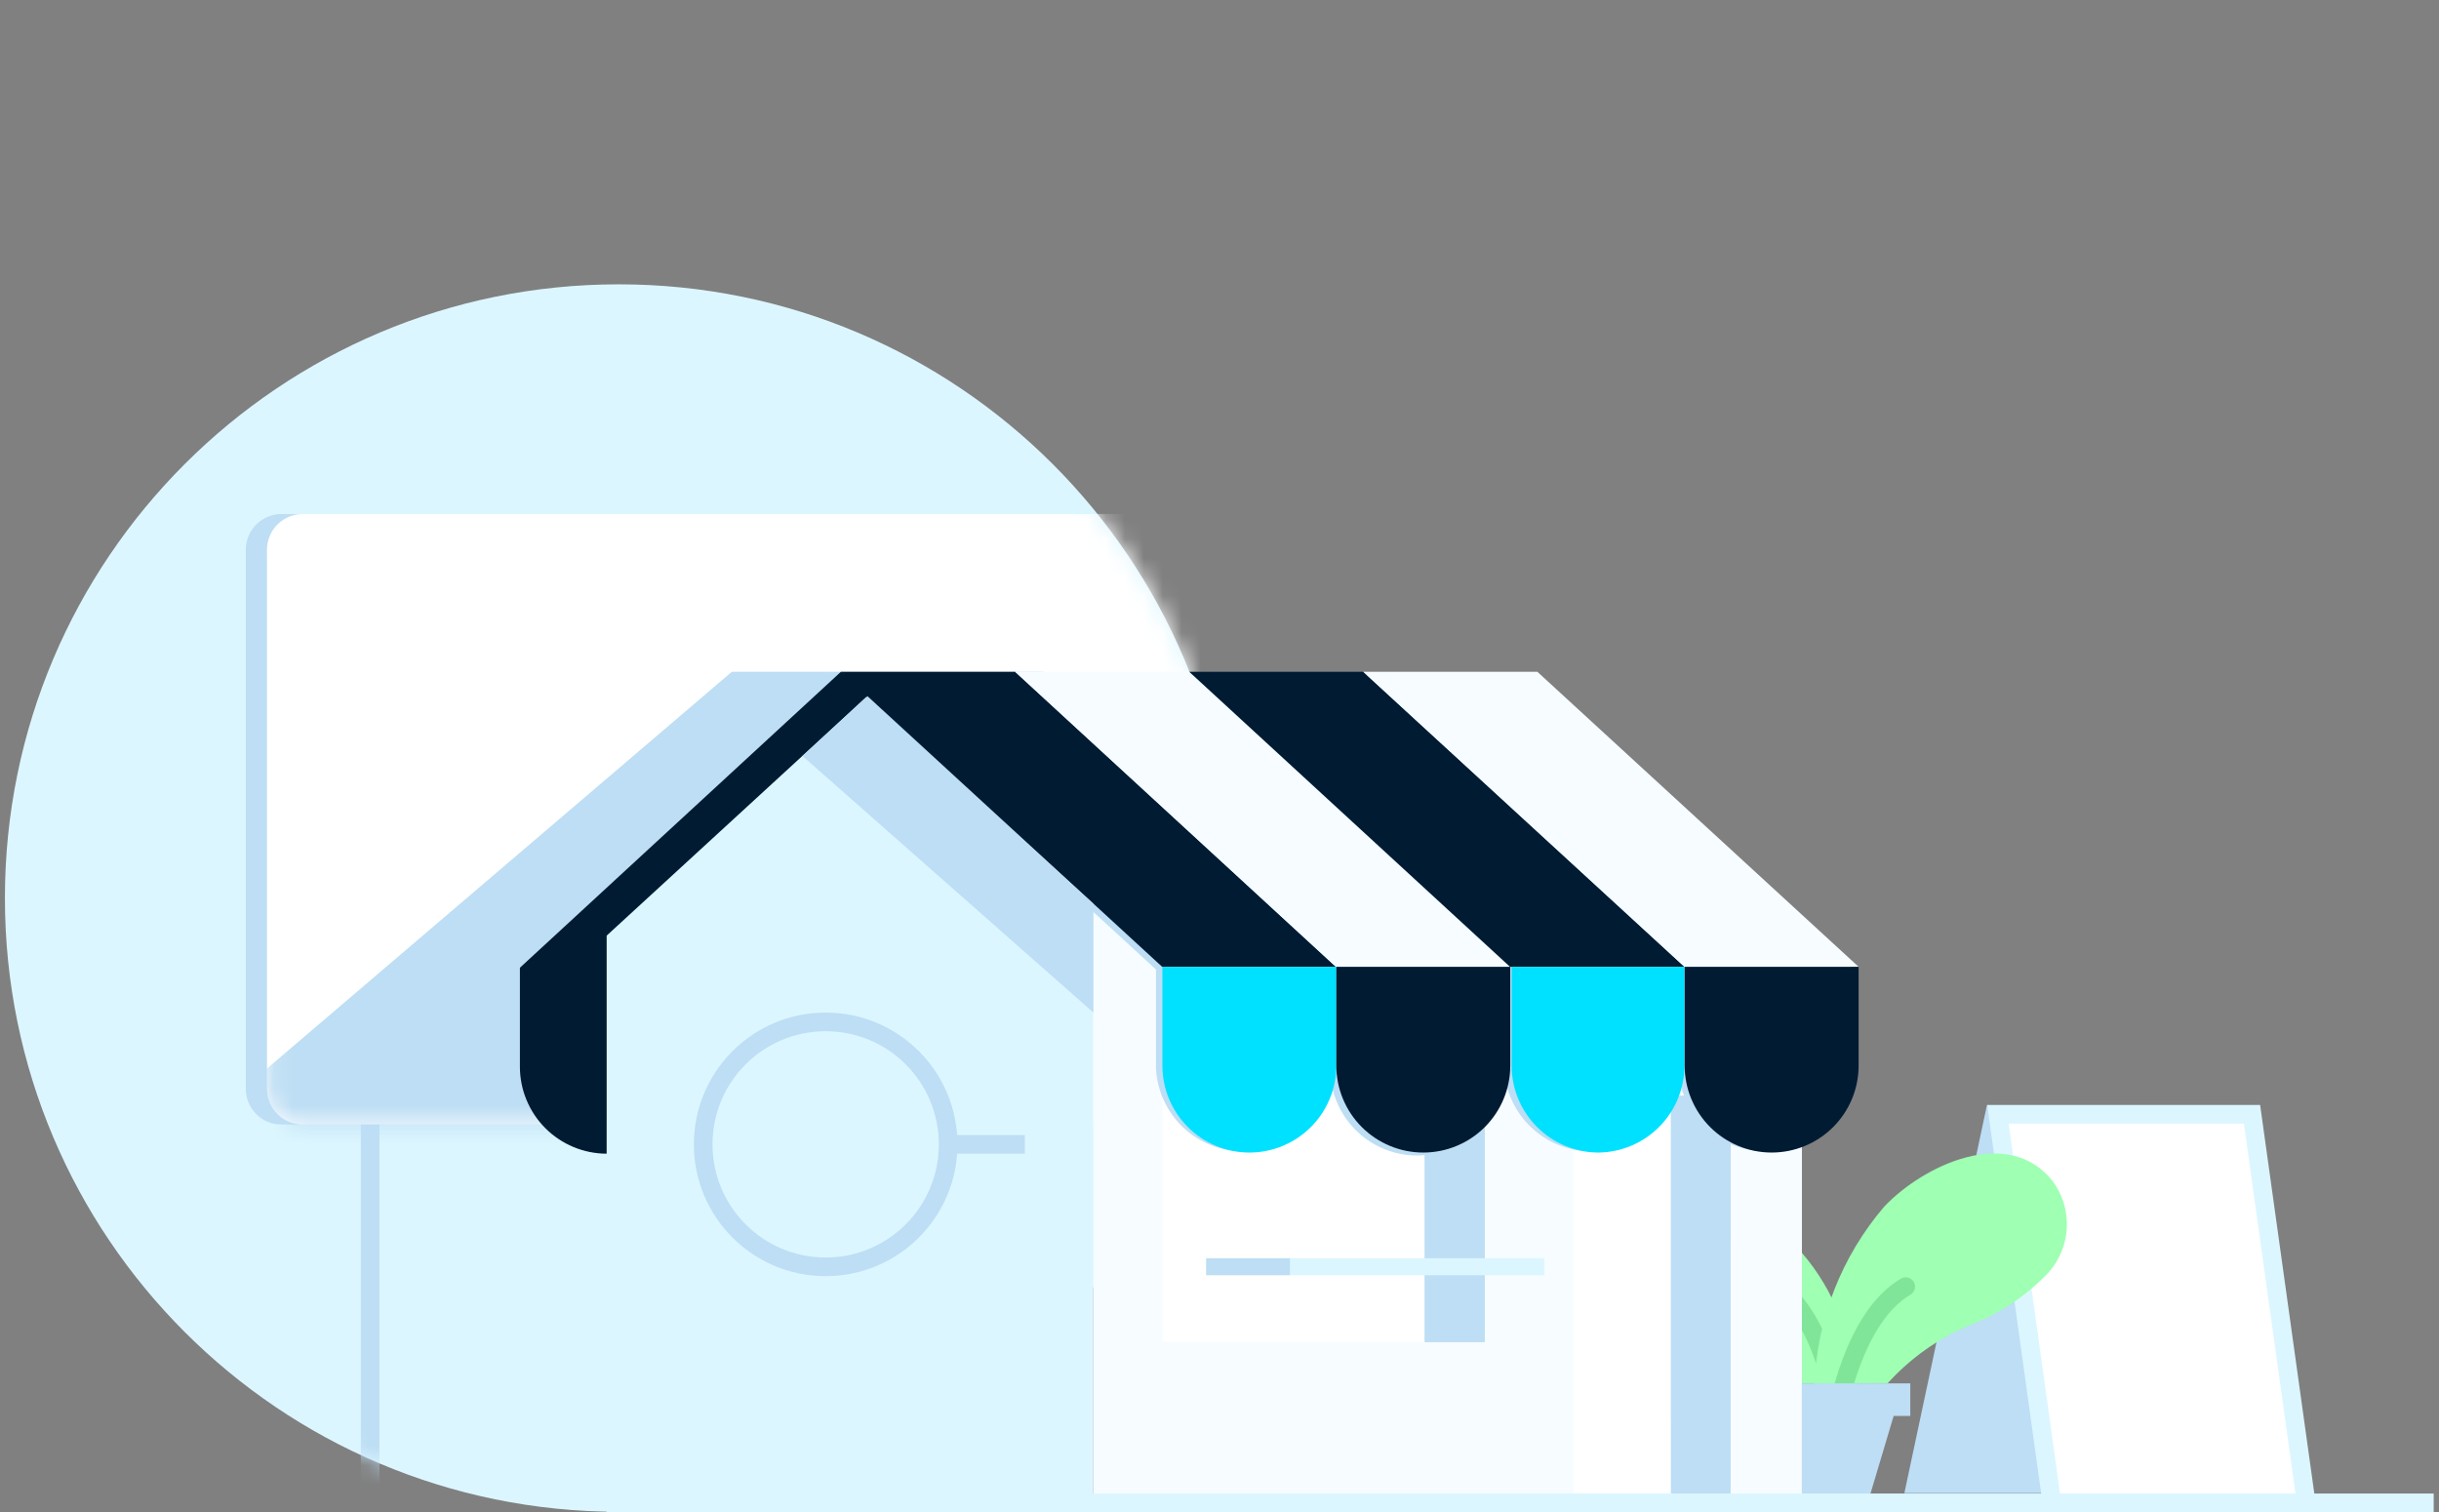 <svg width="129" height="80" viewBox="0 0 129 80" fill="none" xmlns="http://www.w3.org/2000/svg">
<rect x="0" y="0" width="129" height="80" fill="#808080" stroke="none"/>
<g clip-path="url(#clip0_109_229)">
<path d="M95.22 73.177C94.356 72.218 93.296 71.454 92.113 70.937C90.932 70.489 89.866 69.781 88.995 68.866C88.577 68.382 88.335 67.773 88.306 67.135C88.278 66.497 88.465 65.868 88.838 65.35C90.536 63.23 93.823 64.711 95.329 66.301C96.976 68.225 97.93 70.646 98.038 73.177H95.22Z" fill="#9FFFB3"/>
<path d="M97.183 74.802C97.183 74.802 96.593 69.745 93.895 67.987" stroke="#80E598" stroke-width="0.987" stroke-linecap="round" stroke-linejoin="round"/>
<path d="M100.723 78.981L105.094 58.438L113.246 78.981H100.723Z" fill="#BDDEF4"/>
<path d="M105.672 58.943H119.11L121.976 79.498H108.526L105.672 58.943Z" fill="white" stroke="#DCF6FF" stroke-width="0.987" stroke-miterlimit="10"/>
<path d="M32.724 79.968C50.654 79.968 65.188 65.433 65.188 47.504C65.188 29.575 50.654 15.04 32.724 15.04C14.795 15.04 0.26 29.575 0.26 47.504C0.26 65.433 14.795 79.968 32.724 79.968Z" fill="#DCF6FF"/>
<mask id="mask0_109_229" style="mask-type:luminance" maskUnits="userSpaceOnUse" x="0" y="15" width="66" height="65">
<path d="M32.724 79.968C50.654 79.968 65.188 65.433 65.188 47.504C65.188 29.575 50.654 15.04 32.724 15.04C14.795 15.04 0.26 29.575 0.26 47.504C0.26 65.433 14.795 79.968 32.724 79.968Z" fill="white"/>
</mask>
<g mask="url(#mask0_109_229)">
<path d="M14.903 27.19H75.544C75.724 27.188 75.902 27.222 76.069 27.29C76.235 27.358 76.386 27.458 76.514 27.584C76.642 27.711 76.743 27.861 76.812 28.027C76.881 28.193 76.917 28.371 76.917 28.551V58.125C76.917 58.304 76.881 58.482 76.812 58.648C76.743 58.814 76.642 58.965 76.514 59.091C76.386 59.218 76.235 59.318 76.069 59.385C75.902 59.453 75.724 59.487 75.544 59.485H14.903C14.654 59.487 14.406 59.439 14.176 59.345C13.945 59.251 13.735 59.112 13.558 58.936C13.382 58.76 13.241 58.551 13.145 58.321C13.05 58.091 13 57.844 13 57.595V29.08C13 28.831 13.05 28.584 13.145 28.354C13.241 28.124 13.382 27.915 13.558 27.739C13.735 27.564 13.945 27.425 14.176 27.33C14.406 27.236 14.654 27.188 14.903 27.19Z" fill="#BDDEF4"/>
<path d="M16.023 27.19H76.664C76.844 27.188 77.022 27.222 77.189 27.29C77.355 27.358 77.506 27.458 77.634 27.584C77.762 27.711 77.863 27.861 77.932 28.027C78.001 28.193 78.037 28.371 78.037 28.551V58.125C78.037 58.304 78.001 58.482 77.932 58.648C77.863 58.814 77.762 58.965 77.634 59.091C77.506 59.218 77.355 59.318 77.189 59.385C77.022 59.453 76.844 59.487 76.664 59.485H16.023C15.774 59.487 15.526 59.439 15.296 59.345C15.065 59.251 14.855 59.112 14.678 58.936C14.501 58.76 14.361 58.551 14.265 58.321C14.169 58.091 14.12 57.844 14.12 57.595V29.08C14.12 28.831 14.169 28.584 14.265 28.354C14.361 28.124 14.501 27.915 14.678 27.739C14.855 27.564 15.065 27.425 15.296 27.33C15.526 27.236 15.774 27.188 16.023 27.19Z" fill="white"/>
<path d="M19.575 59.485V82.28" stroke="#BDDEF4" stroke-width="0.986" stroke-miterlimit="10"/>
<mask id="mask1_109_229" style="mask-type:luminance" maskUnits="userSpaceOnUse" x="14" y="27" width="65" height="33">
<path d="M16.023 27.19H76.664C76.844 27.188 77.022 27.222 77.189 27.29C77.355 27.358 77.506 27.458 77.634 27.584C77.762 27.711 77.863 27.861 77.932 28.027C78.001 28.193 78.037 28.371 78.037 28.551V58.125C78.037 58.304 78.001 58.482 77.932 58.648C77.863 58.814 77.762 58.965 77.634 59.091C77.506 59.218 77.355 59.318 77.189 59.385C77.022 59.453 76.844 59.487 76.664 59.485H16.023C15.774 59.487 15.526 59.439 15.296 59.345C15.065 59.251 14.855 59.112 14.678 58.936C14.501 58.76 14.361 58.551 14.265 58.321C14.169 58.091 14.12 57.844 14.12 57.595V29.08C14.12 28.831 14.169 28.584 14.265 28.354C14.361 28.124 14.501 27.915 14.678 27.739C14.855 27.564 15.065 27.425 15.296 27.33C15.526 27.236 15.774 27.188 16.023 27.19Z" fill="white"/>
</mask>
<g mask="url(#mask1_109_229)">
<path d="M38.709 35.535L-7.193 74.718L8.388 86.049L37.987 85.254L55.194 35.535H38.709Z" fill="#BDDEF4"/>
</g>
</g>
<path d="M57.831 47.805V79.98H32.086V49.491L45.814 36.871L57.831 47.805Z" fill="#DCF6FF"/>
<path d="M92.884 47.359H57.831V79.98H95.304V49.948L92.884 47.359Z" fill="#F6FCFF"/>
<path d="M91.535 57.968H88.356V79.98H91.535V57.968Z" fill="#BDDEF4"/>
<path d="M88.356 57.968V75.284L90.211 65.181C90.628 65.397 91.074 65.551 91.535 65.638V57.968H88.356Z" fill="#BDDEF4"/>
<path d="M88.368 57.968H83.215V79.98H88.368V57.968Z" fill="white"/>
<path d="M78.531 57.968H75.352V70.985H78.531V57.968Z" fill="#BDDEF4"/>
<path d="M75.352 57.968H61.48V70.985H75.352V57.968Z" fill="white"/>
<path d="M78.531 57.968H75.352V70.985H78.531V57.968Z" fill="#BDDEF4"/>
<path d="M99.832 73.177C101.024 71.86 102.486 70.817 104.119 70.118C105.734 69.512 107.188 68.544 108.369 67.288C108.947 66.628 109.28 65.79 109.315 64.914C109.35 64.038 109.085 63.176 108.562 62.471C106.226 59.521 101.759 61.617 99.663 63.82C97.412 66.447 96.11 69.756 95.967 73.213L99.832 73.177Z" fill="#9FFFB3"/>
<path d="M81.011 35.679L44.284 35.788L61.142 51.285V56.523C61.203 57.704 61.715 58.816 62.572 59.631C63.429 60.445 64.566 60.899 65.748 60.899C66.931 60.899 68.068 60.445 68.925 59.631C69.782 58.816 70.294 57.704 70.354 56.523C70.354 57.743 70.839 58.913 71.701 59.776C72.564 60.638 73.734 61.123 74.954 61.123C76.174 61.123 77.344 60.638 78.207 59.776C79.069 58.913 79.554 57.743 79.554 56.523C79.614 57.704 80.126 58.816 80.983 59.631C81.84 60.445 82.978 60.899 84.16 60.899C85.342 60.899 86.48 60.445 87.337 59.631C88.194 58.816 88.705 57.704 88.766 56.523C88.826 57.704 89.338 58.816 90.195 59.631C91.052 60.445 92.189 60.899 93.372 60.899C94.554 60.899 95.691 60.445 96.548 59.631C97.406 58.816 97.917 57.704 97.978 56.523V51.285L81.011 35.679Z" fill="#BDDEF4"/>
<path d="M61.468 51.141L44.477 35.535H53.689L70.655 51.141H61.468Z" fill="#011B33"/>
<path d="M70.655 51.141L53.689 35.535H62.901L79.867 51.141H70.655Z" fill="#F6FCFF"/>
<path d="M79.867 51.141L62.901 35.535H72.1L89.091 51.141H79.867Z" fill="#011B33"/>
<path d="M89.091 51.141L72.1 35.535H81.312L98.303 51.141H89.091Z" fill="#F6FCFF"/>
<path d="M44.477 35.535L27.498 51.189V56.415C27.497 57.019 27.614 57.617 27.844 58.176C28.074 58.735 28.411 59.243 28.837 59.671C29.263 60.099 29.769 60.439 30.327 60.672C30.884 60.904 31.482 61.025 32.086 61.027V49.491L46.078 36.642L44.477 35.535Z" fill="#011B33"/>
<path d="M81.673 66.554H68.211V67.457H81.673V66.554Z" fill="#DCF6FF"/>
<path d="M68.223 66.554H63.792V67.457H68.223V66.554Z" fill="#BDDEF4"/>
<path d="M61.456 51.141H70.679V56.367C70.679 57.587 70.195 58.757 69.332 59.619C68.469 60.482 67.299 60.966 66.079 60.966C64.86 60.966 63.69 60.482 62.827 59.619C61.964 58.757 61.48 57.587 61.48 56.367V51.141H61.456Z" fill="#00E1FF"/>
<path d="M70.655 51.141H79.879V56.367C79.879 57.587 79.394 58.757 78.532 59.619C77.669 60.482 76.499 60.966 75.279 60.966C74.059 60.966 72.889 60.482 72.027 59.619C71.164 58.757 70.679 57.587 70.679 56.367V51.141H70.655Z" fill="#011B33"/>
<path d="M79.879 51.141H89.091V56.367C89.091 57.576 88.615 58.737 87.765 59.598C86.915 60.459 85.761 60.951 84.551 60.966C83.331 60.966 82.161 60.482 81.299 59.619C80.436 58.757 79.951 57.587 79.951 56.367V51.141H79.879Z" fill="#00E1FF"/>
<path d="M89.091 51.141H98.303V56.367C98.303 57.587 97.818 58.757 96.956 59.619C96.093 60.482 94.923 60.966 93.703 60.966C92.483 60.966 91.313 60.482 90.45 59.619C89.588 58.757 89.103 57.587 89.103 56.367V51.141H89.091Z" fill="#011B33"/>
<path d="M43.67 67.011C47.248 67.011 50.148 64.111 50.148 60.533C50.148 56.955 47.248 54.055 43.67 54.055C40.092 54.055 37.192 56.955 37.192 60.533C37.192 64.111 40.092 67.011 43.67 67.011Z" stroke="#BDDEF4" stroke-width="0.986" stroke-miterlimit="10"/>
<path d="M50.136 60.533H54.206" stroke="#BDDEF4" stroke-width="0.986" stroke-miterlimit="10"/>
<path d="M97.183 74.718C97.183 74.718 98.002 69.697 100.795 68.059" stroke="#80E598" stroke-width="0.987" stroke-linecap="round" stroke-linejoin="round"/>
<path d="M95.304 79.98H98.64L100.157 74.898H95.304H100.157H101.036V73.177H95.304" fill="#BDDEF4"/>
<path d="M32.086 79.498H128.72" stroke="#DCF6FF" stroke-width="0.987" stroke-miterlimit="10"/>
<path d="M45.813 36.871L42.442 39.99L57.831 53.561V47.805L45.813 36.871Z" fill="#BDDEF4"/>
</g>
<defs>
<clipPath id="clip0_109_229">
<rect width="128.459" height="79.98" fill="white" transform="translate(0.26)"/>
</clipPath>
</defs>
</svg>

